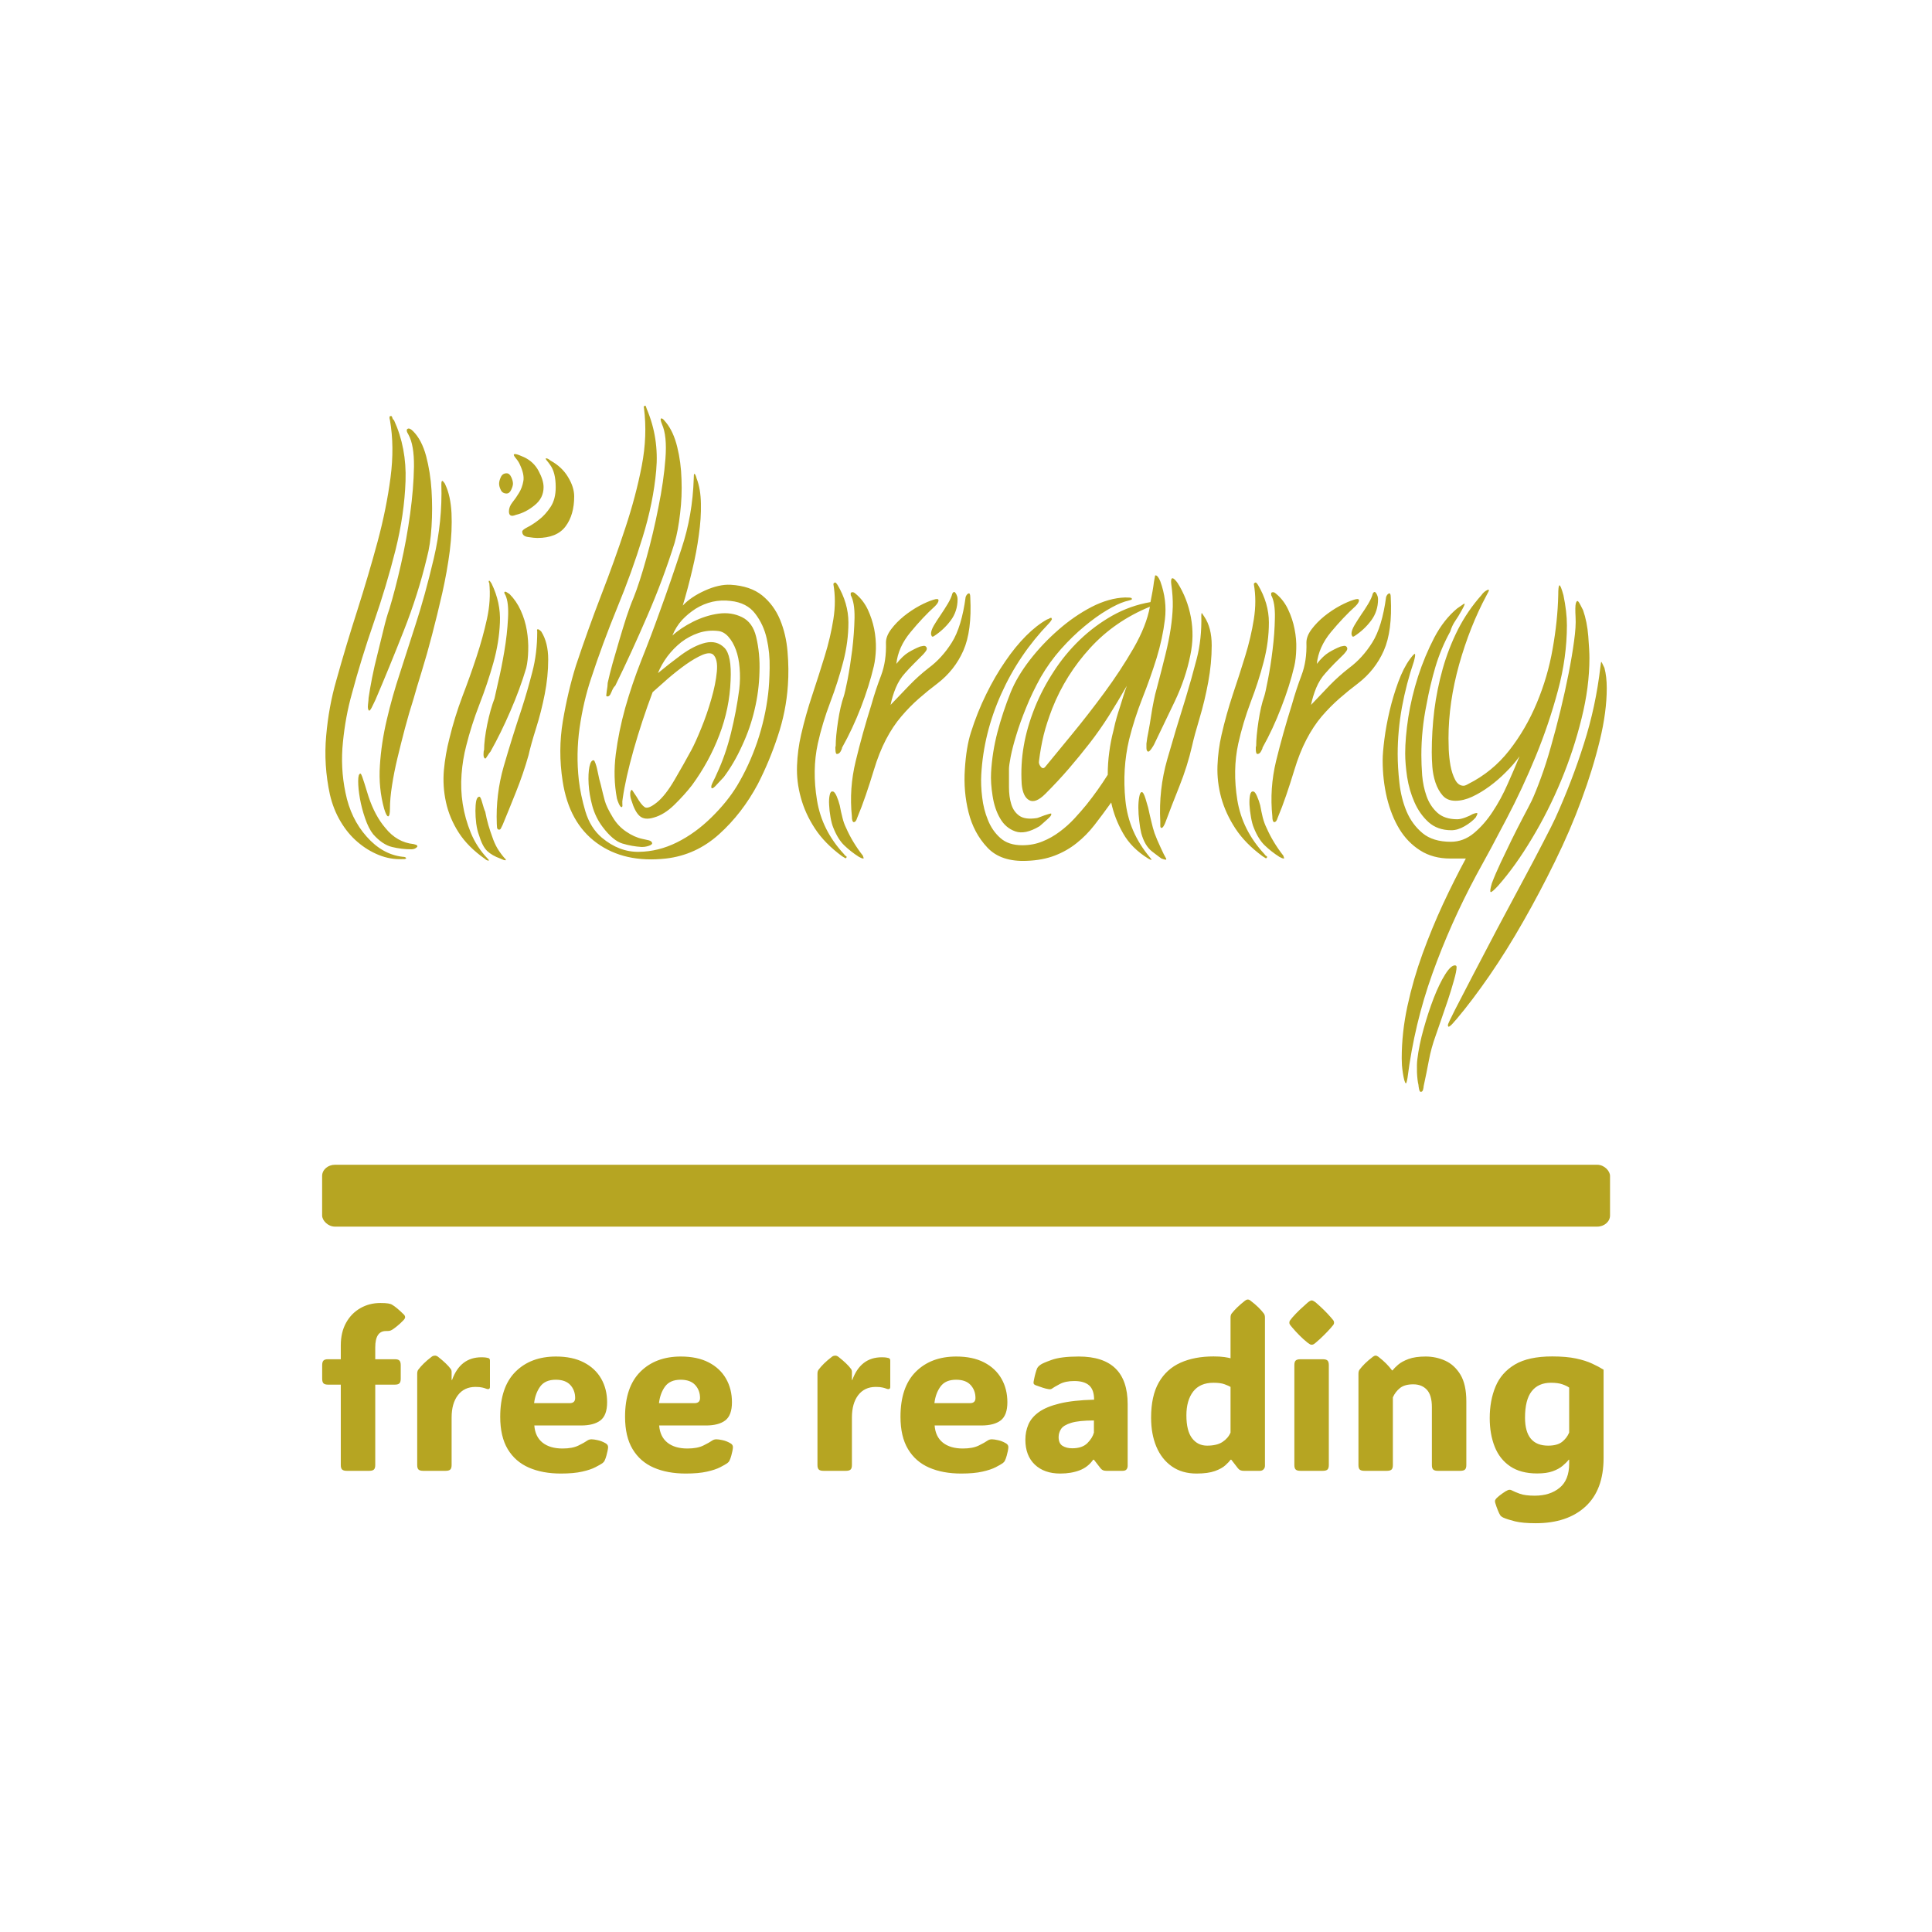 <svg xmlns="http://www.w3.org/2000/svg" version="1.1" xmlns:xlink="http://www.w3.org/1999/xlink" xmlns:svgjs="http://svgjs.dev/svgjs" width="1500" height="1500" viewBox="0 0 1500 1500"><rect width="1500" height="1500" fill="#ffffff"></rect><g transform="matrix(0.667,0,0,0.667,249.815,313.597)"><svg viewBox="0 0 285 248" data-background-color="#ffffff" preserveAspectRatio="xMidYMid meet" height="1305" width="1500" xmlns="http://www.w3.org/2000/svg" xmlns:xlink="http://www.w3.org/1999/xlink"><g id="tight-bounds" transform="matrix(1,0,0,1,0.053,0.4)"><svg viewBox="0 0 284.894 247.2" height="247.2" width="284.894"><g><svg viewBox="0 0 397.498 344.905" height="247.2" width="284.894"><g><svg viewBox="0 0 397.498 344.905" height="344.905" width="397.498"><g id="textblocktransform"><svg viewBox="0 0 397.498 344.905" height="344.905" width="397.498" id="textblock"><g><rect width="397.498" height="19.098" x="0" y="234.268" fill="#b6a522" opacity="1" stroke-width="0" stroke="transparent" fill-opacity="1" class="rect-yte-0" data-fill-palette-color="primary" rx="1%" id="yte-0" data-palette-color="#b6a522"></rect></g><g transform="matrix(1,0,0,1,0.989,0)"><svg viewBox="0 0 395.52 211.771" height="211.771" width="395.52"><g transform="matrix(1,0,0,1,0,0)"><svg width="395.52" viewBox="1.263 -39.2 110.927 59.4" height="211.771" data-palette-color="#b6a522"><path d="M10.05-26.05L10.05-26.05Q10.35-27.15 10.45-28.73 10.55-30.3 10.45-31.88 10.35-33.45 9.98-34.85 9.6-36.25 8.85-37L8.85-37Q8.55-37.3 8.38-37.2 8.2-37.1 8.45-36.7L8.45-36.7Q8.95-35.8 8.93-33.93 8.9-32.05 8.6-29.85 8.3-27.65 7.8-25.45 7.3-23.25 6.8-21.6L6.8-21.6Q6.55-20.9 6.3-19.85 6.05-18.8 5.78-17.73 5.5-16.65 5.3-15.63 5.1-14.6 5-13.9L5-13.9Q5-13.75 4.95-13.33 4.9-12.9 5.05-12.8L5.05-12.8Q5.15-12.8 5.35-13.23 5.55-13.65 5.6-13.75L5.6-13.75Q6.8-16.55 8.05-19.73 9.3-22.9 10.05-26.05ZM8.9-13.85L8.9-13.85Q9.15-14.75 9.6-16.2 10.05-17.65 10.5-19.38 10.95-21.1 11.38-22.98 11.8-24.85 12.03-26.63 12.25-28.4 12.18-29.9 12.1-31.4 11.65-32.35L11.65-32.35Q11.6-32.5 11.45-32.65 11.3-32.8 11.3-32.4L11.3-32.4Q11.4-29.2 10.65-26 9.9-22.8 9.05-20.2L9.05-20.2Q8.4-18.15 7.73-16.1 7.05-14.05 6.58-12.03 6.1-10 5.98-8.05 5.85-6.1 6.35-4.3L6.35-4.3Q6.55-3.65 6.7-3.65L6.7-3.65Q6.85-3.7 6.85-4.3L6.85-4.3Q6.85-5.2 7.03-6.33 7.2-7.45 7.5-8.7 7.8-9.95 8.15-11.28 8.5-12.6 8.9-13.85ZM7.95-0.15L7.95-0.15Q6.2-0.35 4.83-1.9 3.45-3.45 3-5.7L3-5.7Q2.55-7.85 2.78-10.08 3-12.3 3.55-14.25L3.55-14.25Q4.35-17.25 5.45-20.43 6.55-23.6 7.33-26.7 8.1-29.8 8.2-32.68 8.3-35.55 7.2-37.95L7.2-37.95Q7.1-38 7.05-38.18 7-38.35 6.9-38.3L6.9-38.3Q6.75-38.3 6.85-37.95L6.85-37.95Q7.25-35.65 6.9-32.98 6.55-30.3 5.78-27.43 5-24.55 4.03-21.5 3.05-18.45 2.2-15.4L2.2-15.4Q1.55-13.15 1.33-10.63 1.1-8.1 1.65-5.55L1.65-5.55Q1.95-4.25 2.58-3.2 3.2-2.15 4.05-1.43 4.9-0.7 5.9-0.3 6.9 0.1 7.95 0.05L7.95 0.05 8.1 0.05Q8.15 0.05 8.25 0L8.25 0Q8.25-0.15 7.95-0.15ZM6.45-2.65L6.45-2.65Q5.55-3.7 5-5.35L5-5.35Q4.95-5.5 4.85-5.83 4.75-6.15 4.65-6.48 4.55-6.8 4.45-7.08 4.35-7.35 4.3-7.35L4.3-7.35Q4.1-7.35 4.1-6.7 4.1-6.05 4.25-5.2 4.4-4.35 4.7-3.48 5-2.6 5.4-2.1L5.4-2.1Q6.2-1.2 7.03-1 7.85-0.8 8.7-0.8L8.7-0.8Q9-0.8 9.18-0.98 9.35-1.15 8.9-1.25L8.9-1.25Q7.45-1.4 6.45-2.65ZM18.65-16.5L18.65-16.5Q18.8-17.15 18.82-18 18.85-18.85 18.7-19.75 18.55-20.65 18.17-21.48 17.8-22.3 17.2-22.9L17.2-22.9Q16.9-23.1 16.85-23.1L16.85-23.1Q16.65-23.1 16.85-22.8L16.85-22.8Q17.15-22.15 17.07-20.78 17-19.4 16.75-17.93 16.5-16.45 16.22-15.28 15.95-14.1 15.9-13.85L15.9-13.85Q15.55-12.95 15.27-11.6 15-10.25 15-9.4L15-9.4Q14.95-9.3 14.95-9 14.95-8.7 15.1-8.65L15.1-8.65Q15.15-8.65 15.3-8.9 15.45-9.15 15.55-9.25L15.55-9.25Q16.45-10.85 17.27-12.75 18.1-14.65 18.65-16.5ZM18.85-8.95L18.85-8.95Q19.05-9.85 19.5-11.28 19.95-12.7 20.25-14.23 20.55-15.75 20.55-17.23 20.55-18.7 19.95-19.65L19.95-19.65Q19.75-19.85 19.65-19.85L19.65-19.85Q19.55-19.85 19.6-19.65L19.6-19.65Q19.6-17.75 19.17-16.13 18.75-14.5 18.25-12.95L18.25-12.95Q17.4-10.4 16.7-7.98 16-5.55 16.1-3L16.1-3Q16.1-2.85 16.12-2.68 16.15-2.5 16.3-2.5L16.3-2.5Q16.4-2.5 16.45-2.6 16.5-2.7 16.6-2.9L16.6-2.9Q17.1-4.1 17.75-5.73 18.4-7.35 18.85-8.95ZM15.3 0L15.3 0Q14.35-1 13.85-2.23 13.35-3.45 13.15-4.73 12.95-6 13.05-7.3 13.15-8.6 13.45-9.75L13.45-9.75Q13.9-11.55 14.6-13.35 15.3-15.15 15.8-16.93 16.3-18.7 16.37-20.43 16.45-22.15 15.65-23.8L15.65-23.8Q15.5-24.05 15.45-24.05L15.45-24.05Q15.4-24.05 15.4-23.98 15.4-23.9 15.45-23.85L15.45-23.85Q15.6-22.35 15.25-20.75 14.9-19.15 14.35-17.48 13.8-15.8 13.12-14.03 12.45-12.25 12-10.4L12-10.4Q11.65-9.05 11.52-7.65 11.4-6.25 11.7-4.88 12-3.5 12.8-2.25 13.6-1 15.1 0.05L15.1 0.05Q15.2 0.15 15.35 0.18 15.5 0.2 15.3 0ZM15.7-1.9L15.7-1.9Q15.55-2.3 15.37-2.9 15.2-3.5 15.1-4.05L15.1-4.05Q15-4.25 14.85-4.8 14.7-5.35 14.6-5.35L14.6-5.35Q14.4-5.35 14.32-5 14.25-4.65 14.25-4.13 14.25-3.6 14.32-3.03 14.4-2.45 14.55-2.05L14.55-2.05Q14.85-1.05 15.27-0.65 15.7-0.25 16.4 0L16.4 0Q16.7 0.15 16.85 0.15L16.85 0.15Q16.9 0.15 16.87 0.08 16.85 0 16.8 0L16.8 0Q16.45-0.4 16.17-0.85 15.9-1.3 15.7-1.9ZM19.6-27.75L19.6-27.75Q19.35-27.75 18.82-27.83 18.3-27.9 18.3-28.3L18.3-28.3Q18.3-28.45 18.75-28.68 19.2-28.9 19.75-29.33 20.3-29.75 20.75-30.43 21.2-31.1 21.2-32.15L21.2-32.15Q21.2-33.45 20.7-34.1L20.7-34.1Q20.6-34.25 20.45-34.43 20.3-34.6 20.35-34.65L20.35-34.65Q20.45-34.65 20.57-34.58 20.7-34.5 20.75-34.45L20.75-34.45Q21.75-33.9 22.27-33.02 22.8-32.15 22.8-31.35L22.8-31.35Q22.8-29.75 22.05-28.75 21.3-27.75 19.6-27.75ZM17.75-29.75L17.75-29.75Q17.15-29.5 17.15-30.05L17.15-30.05Q17.15-30.45 17.45-30.83 17.75-31.2 18.02-31.65 18.3-32.1 18.4-32.68 18.5-33.25 18.1-34.1L18.1-34.1Q18-34.35 17.75-34.65 17.5-34.95 17.6-35L17.6-35Q17.7-35.05 18.02-34.93 18.35-34.8 18.45-34.75L18.45-34.75Q19.3-34.35 19.72-33.55 20.15-32.75 20.15-32.15L20.15-32.15Q20.15-31.2 19.37-30.58 18.6-29.95 17.75-29.75ZM16.3-32.45L16.3-32.45Q16.3-32.7 16.45-33.02 16.6-33.35 16.95-33.35L16.95-33.35Q17.2-33.35 17.35-33.02 17.5-32.7 17.5-32.45L17.5-32.45Q17.5-32.25 17.35-31.93 17.2-31.6 16.95-31.6L16.95-31.6Q16.6-31.6 16.45-31.9 16.3-32.2 16.3-32.45ZM32.95-9.4L32.95-9.4Q32.3-8.2 31.5-6.83 30.7-5.45 29.95-4.85L29.95-4.85Q29.2-4.25 28.9-4.45 28.6-4.65 28.2-5.35L28.2-5.35Q27.8-5.95 27.8-5.95L27.8-5.95Q27.65-5.9 27.65-5.6 27.65-5.3 27.75-5.05L27.75-5.05Q28.05-4.05 28.47-3.68 28.9-3.3 29.7-3.55L29.7-3.55Q30.6-3.8 31.47-4.65 32.34-5.5 33-6.35L33-6.35Q34.5-8.4 35.37-10.7 36.25-13 36.34-15.4L36.34-15.4Q36.45-17.6 35.8-18.25 35.15-18.9 34.17-18.68 33.2-18.45 32.07-17.63 30.95-16.8 30.05-16.05L30.05-16.05Q30.35-16.8 30.87-17.5 31.4-18.2 32.07-18.73 32.75-19.25 33.57-19.53 34.4-19.8 35.25-19.7L35.25-19.7Q35.75-19.65 36.15-19.2 36.55-18.75 36.8-18.07 37.05-17.4 37.12-16.5 37.2-15.6 37.09-14.65L37.09-14.65Q36.84-12.75 36.37-10.85 35.9-8.95 35.15-7.35L35.15-7.35Q35.05-7.1 34.82-6.65 34.59-6.2 34.7-6.1L34.7-6.1Q34.8-6 35.17-6.43 35.55-6.85 35.75-7.05L35.75-7.05Q36.65-8.25 37.34-9.78 38.05-11.3 38.42-12.9 38.8-14.5 38.84-16.13 38.9-17.75 38.55-19.2L38.55-19.2Q38.25-20.45 37.32-20.9 36.4-21.35 35.3-21.2 34.2-21.05 33.09-20.5 32-19.95 31.3-19.3L31.3-19.3Q31.6-20.05 32.12-20.63 32.65-21.2 33.32-21.63 34-22.05 34.77-22.23 35.55-22.4 36.34-22.3L36.34-22.3Q37.75-22.15 38.47-21.2 39.2-20.25 39.47-19.03 39.75-17.8 39.72-16.48 39.7-15.15 39.59-14.25L39.59-14.25Q39.34-12.15 38.65-10.1 37.95-8.05 36.9-6.3L36.9-6.3Q36.05-4.9 34.67-3.55 33.3-2.2 31.7-1.4 30.09-0.6 28.4-0.58 26.7-0.55 25.2-1.8L25.2-1.8Q24.2-2.65 23.77-4.08 23.35-5.5 23.2-6.8L23.2-6.8Q22.95-9.05 23.27-11.33 23.6-13.6 24.25-15.55L24.25-15.55Q25.25-18.6 26.52-21.7 27.8-24.8 28.72-27.8 29.65-30.8 29.9-33.6 30.15-36.4 29.09-38.9L29.09-38.9Q29.05-39 29.02-39.1 29-39.2 28.95-39.2L28.95-39.2Q28.8-39.15 28.82-39.1 28.84-39.05 28.84-39L28.84-39Q29.15-36.6 28.65-34 28.15-31.4 27.22-28.6 26.3-25.8 25.15-22.83 24-19.85 22.95-16.7L22.95-16.7Q22.25-14.45 21.82-11.9 21.39-9.35 21.8-6.7L21.8-6.7Q22.35-3.1 24.75-1.35 27.15 0.4 30.75 0L30.75 0Q33.34-0.3 35.34-2.1 37.34-3.9 38.7-6.45L38.7-6.45Q39.7-8.4 40.42-10.58 41.15-12.75 41.3-15L41.3-15Q41.4-16.4 41.27-17.9 41.15-19.4 40.62-20.68 40.09-21.95 39.07-22.78 38.05-23.6 36.34-23.7L36.34-23.7Q35.34-23.75 34.12-23.2 32.9-22.65 32.2-21.9L32.2-21.9Q32.65-23.4 33.02-24.98 33.4-26.55 33.59-28 33.8-29.45 33.77-30.73 33.75-32 33.4-32.9L33.4-32.9Q33.3-33.3 33.2-33.3L33.2-33.3Q33.15-33.3 33.15-32.9L33.15-32.9Q33.05-29.7 32.09-26.83 31.15-23.95 30.2-21.35L30.2-21.35Q29.45-19.25 28.62-17.18 27.8-15.1 27.22-13.05 26.65-11 26.4-9.03 26.15-7.05 26.5-5.2L26.5-5.2Q26.55-5 26.67-4.73 26.8-4.45 26.9-4.45L26.9-4.45Q27-4.45 26.97-4.7 26.95-4.95 27-5.2L27-5.2Q27.25-6.95 27.95-9.43 28.65-11.9 29.59-14.4L29.59-14.4Q30.15-14.9 30.92-15.58 31.7-16.25 32.47-16.8 33.25-17.35 33.9-17.63 34.55-17.9 34.84-17.65L34.84-17.65Q35.25-17.25 35.15-16.18 35.05-15.1 34.67-13.8 34.3-12.5 33.8-11.28 33.3-10.05 32.95-9.4ZM31.5-27.35L31.5-27.35Q31.8-28.4 31.97-29.88 32.15-31.35 32.09-32.83 32.05-34.3 31.72-35.63 31.4-36.95 30.75-37.75L30.75-37.75Q30.65-37.85 30.55-37.98 30.45-38.1 30.35-38.1L30.35-38.1Q30.2-38.1 30.4-37.6L30.4-37.6Q30.85-36.6 30.7-34.63 30.55-32.65 30.09-30.4 29.65-28.15 29.05-26 28.45-23.85 27.95-22.6L27.95-22.6Q27.65-21.9 27.32-20.9 27-19.9 26.7-18.88 26.4-17.85 26.12-16.88 25.85-15.9 25.7-15.2L25.7-15.2Q25.7-14.95 25.62-14.5 25.55-14.05 25.6-14.05L25.6-14.05Q25.85-13.95 26.02-14.4 26.2-14.85 26.35-14.95L26.35-14.95Q27.75-17.8 29.12-20.98 30.5-24.15 31.5-27.35ZM26.15-3.55L26.15-3.55Q26.6-2.8 27.3-2.33 28-1.85 28.7-1.7L28.7-1.7Q28.95-1.65 29.25-1.58 29.55-1.5 29.55-1.3L29.55-1.3Q29.5-1.15 29.09-1.05L29.09-1.05Q28.9-1 28.65-1L28.65-1Q27.8-1.05 26.97-1.3 26.15-1.55 25.25-2.75L25.25-2.75Q24.65-3.55 24.37-4.55 24.1-5.55 24.05-6.45 24-7.35 24.12-7.95 24.25-8.55 24.5-8.5L24.5-8.5Q24.55-8.5 24.65-8.22 24.75-7.95 24.82-7.58 24.9-7.2 24.97-6.88 25.05-6.55 25.1-6.4L25.1-6.4Q25.3-5.55 25.45-5 25.6-4.45 26.15-3.55ZM48.74-16.65L48.74-16.65Q48.34-14.95 47.62-13.08 46.89-11.2 45.99-9.6L45.99-9.6Q45.99-9.5 45.87-9.28 45.74-9.05 45.54-9.05L45.54-9.05Q45.44-9.05 45.42-9.35 45.39-9.65 45.44-9.75L45.44-9.75Q45.44-10.55 45.64-11.88 45.84-13.2 46.14-14.05L46.14-14.05Q46.24-14.35 46.47-15.5 46.69-16.65 46.87-18.07 47.04-19.5 47.07-20.83 47.09-22.15 46.74-22.8L46.74-22.8 46.74-23Q46.94-23.15 47.19-22.9L47.19-22.9Q47.84-22.35 48.22-21.55 48.59-20.75 48.77-19.88 48.94-19 48.92-18.15 48.89-17.3 48.74-16.65ZM50.69-16.85L50.69-16.85Q51.24-17.55 51.74-17.85 52.24-18.15 52.74-18.35L52.74-18.35Q52.79-18.35 52.99-18.4 53.19-18.45 53.29-18.3L53.29-18.3Q53.39-18.15 53.24-17.95 53.09-17.75 52.99-17.65L52.99-17.65Q52.64-17.3 52.22-16.88 51.79-16.45 51.44-16.05L51.44-16.05Q50.94-15.5 50.64-14.78 50.34-14.05 50.19-13.3L50.19-13.3Q51.04-14.2 51.82-15 52.59-15.8 53.49-16.5L53.49-16.5Q54.64-17.35 55.49-18.7 56.34-20.05 56.69-22.65L56.69-22.65Q56.79-22.9 56.94-22.95 57.09-23 57.09-22.6L57.09-22.6Q57.24-19.7 56.49-18 55.74-16.3 54.24-15.15L54.24-15.15Q53.44-14.55 52.64-13.85 51.84-13.15 51.12-12.3 50.39-11.45 49.79-10.3 49.19-9.15 48.74-7.65L48.74-7.65Q48.39-6.5 48.04-5.48 47.69-4.45 47.29-3.5L47.29-3.5Q47.19-3.15 46.99-3.15L46.99-3.15Q46.84-3.2 46.84-3.65L46.84-3.65Q46.59-6.05 47.17-8.43 47.74-10.8 48.54-13.35L48.54-13.35Q48.89-14.6 49.37-15.85 49.84-17.1 49.79-18.7L49.79-18.7Q49.79-19.25 50.24-19.85 50.69-20.45 51.34-20.98 51.99-21.5 52.69-21.88 53.39-22.25 53.89-22.4L53.89-22.4Q54.34-22.55 54.34-22.35 54.34-22.15 54.04-21.85L54.04-21.85Q52.99-20.9 51.92-19.6 50.84-18.3 50.69-16.85ZM46.34-0.05L46.34-0.05Q46.29 0 46.27-0.03 46.24-0.05 45.99-0.2L45.99-0.2Q44.49-1.3 43.64-2.6 42.79-3.9 42.42-5.28 42.04-6.65 42.09-8.03 42.14-9.4 42.44-10.7L42.44-10.7Q42.84-12.45 43.42-14.18 43.99-15.9 44.49-17.53 44.99-19.15 45.24-20.73 45.49-22.3 45.24-23.75L45.24-23.75Q45.24-23.85 45.39-23.9L45.39-23.9Q45.44-23.9 45.49-23.83 45.54-23.75 45.59-23.7L45.59-23.7Q46.54-22.1 46.54-20.43 46.54-18.75 46.09-17.03 45.64-15.3 44.97-13.53 44.29-11.75 43.89-9.95L43.89-9.95Q43.39-7.65 43.82-5.05 44.24-2.45 46.14-0.4L46.14-0.4Q46.24-0.25 46.34-0.2 46.44-0.15 46.34-0.05ZM47.84 0L47.84 0Q47.74 0 47.64-0.05L47.64-0.05 47.44-0.15Q46.74-0.6 46.19-1.13 45.64-1.65 45.24-2.65L45.24-2.65Q45.09-3 44.99-3.58 44.89-4.15 44.87-4.65 44.84-5.15 44.92-5.5 44.99-5.85 45.19-5.8L45.19-5.8Q45.34-5.8 45.52-5.4 45.69-5 45.79-4.6L45.79-4.6Q45.89-4.05 46.02-3.55 46.14-3.05 46.34-2.65L46.34-2.65Q46.89-1.4 47.79-0.25L47.79-0.25Q47.89 0 47.84 0ZM55.99-22.45L55.99-22.45Q55.99-21.4 55.39-20.6 54.79-19.8 53.94-19.25L53.94-19.25Q53.79-19.15 53.74-19.28 53.69-19.4 53.69-19.45L53.69-19.45Q53.69-19.75 53.94-20.18 54.19-20.6 54.52-21.08 54.84-21.55 55.14-22.05 55.44-22.55 55.54-22.95L55.54-22.95Q55.69-23.2 55.84-22.95 55.99-22.7 55.99-22.45ZM76.14-17.6L76.14-17.6Q75.74-15.6 74.79-13.6 73.84-11.6 72.99-9.85L72.99-9.85Q72.94-9.75 72.77-9.5 72.59-9.25 72.49-9.25L72.49-9.25Q72.34-9.3 72.34-9.58 72.34-9.85 72.34-9.95L72.34-9.95Q72.39-10.4 72.52-11.03 72.64-11.65 72.74-12.33 72.84-13 72.97-13.63 73.09-14.25 73.24-14.75L73.24-14.75Q73.69-16.45 73.99-17.68 74.29-18.9 74.44-19.9 74.59-20.9 74.62-21.8 74.64-22.7 74.49-23.75L74.49-23.75Q74.44-24.15 74.54-24.25L74.54-24.25Q74.64-24.3 74.79-24.15 74.94-24 75.04-23.85L75.04-23.85Q75.89-22.5 76.19-20.88 76.49-19.25 76.14-17.6ZM77.14-21.25L77.34-20.95Q77.99-20 77.99-18.45 77.99-16.9 77.69-15.28 77.39-13.65 76.94-12.15 76.49-10.65 76.29-9.75L76.29-9.75Q75.89-8 75.19-6.25 74.49-4.5 73.99-3.15L73.99-3.15Q73.94-3 73.84-2.83 73.74-2.65 73.64-2.65L73.64-2.65Q73.54-2.65 73.54-2.85 73.54-3.05 73.54-3.2L73.54-3.2Q73.39-5.95 74.14-8.58 74.89-11.2 75.74-13.9L75.74-13.9Q76.24-15.55 76.69-17.28 77.14-19 77.09-21.05L77.09-21.05Q77.09-21.25 77.14-21.25L77.14-21.25ZM72.64-21.8L72.64-21.8Q69.59-20.55 67.47-18.23 65.34-15.9 64.19-13L64.19-13Q63.69-11.7 63.44-10.68 63.19-9.65 63.04-8.45L63.04-8.45Q62.99-8.2 63.19-7.95 63.39-7.7 63.59-7.95L63.59-7.95Q64.49-9.05 65.89-10.75 67.29-12.45 68.69-14.35 70.09-16.25 71.22-18.2 72.34-20.15 72.64-21.8ZM69.29-4.85L69.29-4.85Q68.54-3.8 67.84-2.9 67.14-2 66.29-1.33 65.44-0.65 64.39-0.25 63.34 0.15 61.99 0.2L61.99 0.2Q59.74 0.3 58.57-0.95 57.39-2.2 56.94-4 56.49-5.8 56.62-7.73 56.74-9.65 57.14-10.9L57.14-10.9Q57.69-12.65 58.47-14.23 59.24-15.8 60.12-17.07 60.99-18.35 61.92-19.28 62.84-20.2 63.74-20.7L63.74-20.7Q63.79-20.7 63.97-20.8 64.14-20.9 64.14-20.75L64.14-20.75Q64.19-20.75 64.09-20.6 63.99-20.45 63.89-20.35L63.89-20.35Q61.29-17.65 59.77-14.25 58.24-10.85 58.04-7.25L58.04-7.25Q57.99-6.35 58.12-5.3 58.24-4.25 58.62-3.33 58.99-2.4 59.69-1.78 60.39-1.15 61.59-1.15L61.59-1.15Q62.54-1.15 63.34-1.48 64.14-1.8 64.84-2.33 65.54-2.85 66.12-3.48 66.69-4.1 67.14-4.65L67.14-4.65Q68.14-5.9 68.99-7.25L68.99-7.25Q68.99-8.25 69.12-9.2 69.24-10.15 69.49-11.1L69.49-11.1Q69.64-11.8 69.77-12.23 69.89-12.65 70.02-13.03 70.14-13.4 70.27-13.83 70.39-14.25 70.64-14.95L70.64-14.95Q69.84-13.55 69.07-12.33 68.29-11.1 67.42-9.98 66.54-8.85 65.62-7.78 64.69-6.7 63.59-5.6L63.59-5.6Q62.74-4.75 62.19-5.05 61.64-5.35 61.54-6.45L61.54-6.45Q61.44-8.15 61.72-9.75 61.99-11.35 62.69-13.1L62.69-13.1Q63.34-14.7 64.32-16.2 65.29-17.7 66.57-18.93 67.84-20.15 69.39-21.03 70.94-21.9 72.69-22.2L72.69-22.2Q72.79-22.75 72.87-23.15 72.94-23.55 72.99-23.95L72.99-23.95Q73.09-24.5 73.09-24.5L73.09-24.5Q73.19-24.55 73.32-24.4 73.44-24.25 73.54-24L73.54-24Q74.14-22.35 73.94-20.7 73.74-19.05 73.22-17.35 72.69-15.65 71.99-13.88 71.29-12.1 70.84-10.3L70.84-10.3Q70.24-7.75 70.52-5.03 70.79-2.3 72.64-0.1L72.64-0.1Q72.79 0.1 72.79 0.1L72.79 0.1Q72.74 0.15 72.49 0L72.49 0Q71.04-0.9 70.32-2.18 69.59-3.45 69.29-4.85ZM71.04-22.55L71.04-22.55Q71.14-22.45 71.02-22.4 70.89-22.35 70.49-22.25L70.49-22.25Q69.84-22.05 68.92-21.5 67.99-20.95 66.97-20.1 65.94-19.25 64.94-18.13 63.94-17 63.19-15.7L63.19-15.7Q62.44-14.35 61.92-13.05 61.39-11.75 61.07-10.68 60.74-9.6 60.59-8.83 60.44-8.05 60.44-7.75L60.44-7.75Q60.44-7 60.44-6.18 60.44-5.35 60.64-4.7 60.84-4.05 61.34-3.7 61.84-3.35 62.84-3.5L62.84-3.5Q62.89-3.5 63.09-3.58 63.29-3.65 63.49-3.73 63.69-3.8 63.87-3.85 64.04-3.9 64.09-3.9L64.09-3.9Q64.14-3.8 64.02-3.65 63.89-3.5 63.69-3.33 63.49-3.15 63.32-3 63.14-2.85 63.09-2.8L63.09-2.8Q61.84-2.05 60.99-2.35 60.14-2.65 59.67-3.48 59.19-4.3 59.02-5.43 58.84-6.55 58.89-7.45L58.89-7.45Q58.99-9.2 59.44-10.93 59.89-12.65 60.59-14.4L60.59-14.4Q61.14-15.75 62.24-17.18 63.34-18.6 64.72-19.8 66.09-21 67.59-21.78 69.09-22.55 70.49-22.6L70.49-22.6Q70.99-22.6 71.04-22.55ZM73.99-0.1L73.99-0.1Q74.09 0.05 74.04 0.1L74.04 0.1Q73.89 0.1 73.64 0L73.64 0Q73.49-0.1 72.84-0.6 72.19-1.1 71.89-2.2L71.89-2.2Q71.79-2.6 71.72-3.23 71.64-3.85 71.64-4.4 71.64-4.95 71.72-5.35 71.79-5.75 71.94-5.75L71.94-5.75Q72.09-5.75 72.27-5.15 72.44-4.55 72.49-4.4L72.49-4.4Q72.64-3.7 72.77-3.18 72.89-2.65 73.04-2.2L73.04-2.2Q73.24-1.65 73.57-0.95 73.89-0.25 73.99-0.1ZM85.14-16.65L85.14-16.65Q84.74-14.95 84.01-13.08 83.29-11.2 82.39-9.6L82.39-9.6Q82.39-9.5 82.26-9.28 82.14-9.05 81.94-9.05L81.94-9.05Q81.84-9.05 81.81-9.35 81.79-9.65 81.84-9.75L81.84-9.75Q81.84-10.55 82.04-11.88 82.24-13.2 82.54-14.05L82.54-14.05Q82.64-14.35 82.86-15.5 83.09-16.65 83.26-18.07 83.44-19.5 83.46-20.83 83.49-22.15 83.14-22.8L83.14-22.8 83.14-23Q83.34-23.15 83.59-22.9L83.59-22.9Q84.24-22.35 84.61-21.55 84.99-20.75 85.16-19.88 85.34-19 85.31-18.15 85.29-17.3 85.14-16.65ZM87.09-16.85L87.09-16.85Q87.64-17.55 88.14-17.85 88.64-18.15 89.14-18.35L89.14-18.35Q89.19-18.35 89.39-18.4 89.59-18.45 89.69-18.3L89.69-18.3Q89.79-18.15 89.64-17.95 89.49-17.75 89.39-17.65L89.39-17.65Q89.04-17.3 88.61-16.88 88.19-16.45 87.84-16.05L87.84-16.05Q87.34-15.5 87.04-14.78 86.74-14.05 86.59-13.3L86.59-13.3Q87.44-14.2 88.21-15 88.99-15.8 89.89-16.5L89.89-16.5Q91.04-17.35 91.89-18.7 92.74-20.05 93.09-22.65L93.09-22.65Q93.19-22.9 93.34-22.95 93.49-23 93.49-22.6L93.49-22.6Q93.64-19.7 92.89-18 92.14-16.3 90.64-15.15L90.64-15.15Q89.84-14.55 89.04-13.85 88.24-13.15 87.51-12.3 86.79-11.45 86.19-10.3 85.59-9.15 85.14-7.65L85.14-7.65Q84.79-6.5 84.44-5.48 84.09-4.45 83.69-3.5L83.69-3.5Q83.59-3.15 83.39-3.15L83.39-3.15Q83.24-3.2 83.24-3.65L83.24-3.65Q82.99-6.05 83.56-8.43 84.14-10.8 84.94-13.35L84.94-13.35Q85.29-14.6 85.76-15.85 86.24-17.1 86.19-18.7L86.19-18.7Q86.19-19.25 86.64-19.85 87.09-20.45 87.74-20.98 88.39-21.5 89.09-21.88 89.79-22.25 90.29-22.4L90.29-22.4Q90.74-22.55 90.74-22.35 90.74-22.15 90.44-21.85L90.44-21.85Q89.39-20.9 88.31-19.6 87.24-18.3 87.09-16.85ZM82.74-0.05L82.74-0.05Q82.69 0 82.66-0.03 82.64-0.05 82.39-0.2L82.39-0.2Q80.89-1.3 80.04-2.6 79.19-3.9 78.81-5.28 78.44-6.65 78.49-8.03 78.54-9.4 78.84-10.7L78.84-10.7Q79.24-12.45 79.81-14.18 80.39-15.9 80.89-17.53 81.39-19.15 81.64-20.73 81.89-22.3 81.64-23.75L81.64-23.75Q81.64-23.85 81.79-23.9L81.79-23.9Q81.84-23.9 81.89-23.83 81.94-23.75 81.99-23.7L81.99-23.7Q82.94-22.1 82.94-20.43 82.94-18.75 82.49-17.03 82.04-15.3 81.36-13.53 80.69-11.75 80.29-9.95L80.29-9.95Q79.79-7.65 80.21-5.05 80.64-2.45 82.54-0.4L82.54-0.4Q82.64-0.25 82.74-0.2 82.84-0.15 82.74-0.05ZM84.24 0L84.24 0Q84.14 0 84.04-0.05L84.04-0.05 83.84-0.15Q83.14-0.6 82.59-1.13 82.04-1.65 81.64-2.65L81.64-2.65Q81.49-3 81.39-3.58 81.29-4.15 81.26-4.65 81.24-5.15 81.31-5.5 81.39-5.85 81.59-5.8L81.59-5.8Q81.74-5.8 81.91-5.4 82.09-5 82.19-4.6L82.19-4.6Q82.29-4.05 82.41-3.55 82.54-3.05 82.74-2.65L82.74-2.65Q83.29-1.4 84.19-0.25L84.19-0.25Q84.29 0 84.24 0ZM92.39-22.45L92.39-22.45Q92.39-21.4 91.79-20.6 91.19-19.8 90.34-19.25L90.34-19.25Q90.19-19.15 90.14-19.28 90.09-19.4 90.09-19.45L90.09-19.45Q90.09-19.75 90.34-20.18 90.59-20.6 90.91-21.08 91.24-21.55 91.54-22.05 91.84-22.55 91.94-22.95L91.94-22.95Q92.09-23.2 92.24-22.95 92.39-22.7 92.39-22.45ZM110.69-17.35L110.69-17.35Q110.69-14.85 110.01-12.13 109.34-9.4 108.24-6.75 107.14-4.1 105.71-1.73 104.29 0.65 102.79 2.35L102.79 2.35Q102.24 2.95 102.14 2.9 102.04 2.85 102.24 2.15L102.24 2.15Q102.54 1.35 103.01 0.35 103.49-0.65 103.96-1.63 104.44-2.6 104.91-3.5 105.39-4.4 105.69-5L105.69-5Q106.04-5.75 106.49-6.98 106.94-8.2 107.36-9.7 107.79-11.2 108.19-12.85 108.59-14.5 108.89-16.03 109.19-17.55 109.36-18.82 109.54-20.1 109.49-20.9L109.49-20.9Q109.44-21.8 109.51-22.08 109.59-22.35 109.69-22.28 109.79-22.2 109.91-21.95 110.04-21.7 110.14-21.5L110.14-21.5Q110.49-20.5 110.59-19.25 110.69-18 110.69-17.35ZM100.84-3.55L100.84-3.55Q100.49-3.15 99.89-2.8 99.29-2.45 98.74-2.45L98.74-2.45Q97.54-2.45 96.76-3.15 95.99-3.85 95.54-4.88 95.09-5.9 94.91-7.05 94.74-8.2 94.74-9.1L94.74-9.1Q94.74-10.45 95.01-12.23 95.29-14 95.86-15.78 96.44-17.55 97.26-19.13 98.09-20.7 99.24-21.65L99.24-21.65Q99.54-21.85 99.79-22.03 100.04-22.2 99.64-21.5L99.64-21.5Q99.34-20.95 99.06-20.55 98.79-20.15 98.64-19.65L98.64-19.65Q97.84-18.2 97.36-16.6 96.89-15 96.59-13.35L96.59-13.35Q96.14-11.15 96.14-8.95L96.14-8.95Q96.14-8.15 96.21-7.2 96.29-6.25 96.59-5.4 96.89-4.55 97.51-3.98 98.14-3.4 99.24-3.4L99.24-3.4Q99.54-3.4 99.94-3.55 100.34-3.7 100.59-3.85L100.59-3.85Q100.99-4 100.99-3.9 100.99-3.8 100.84-3.55ZM111.99-16.5L111.99-16.5Q112.19-15.75 112.19-14.75L112.19-14.75Q112.19-12.7 111.59-10.23 110.99-7.75 110.01-5.1 109.04-2.45 107.71 0.25 106.39 2.95 104.96 5.45 103.54 7.95 102.04 10.13 100.54 12.3 99.19 13.9L99.19 13.9Q99.14 13.95 99.01 14.1 98.89 14.25 98.76 14.38 98.64 14.5 98.54 14.55 98.44 14.6 98.44 14.4L98.44 14.4Q98.44 14.3 99.06 13.08 99.69 11.85 100.64 10.03 101.59 8.2 102.71 6.08 103.84 3.95 104.89 2 105.94 0.05 106.71-1.45 107.49-2.95 107.74-3.5L107.74-3.5Q109.19-6.7 110.21-9.93 111.24-13.15 111.64-16.6L111.64-16.6Q111.69-17 111.71-17.03 111.74-17.05 111.99-16.5ZM108.74-20.2L108.74-20.2Q108.74-17.4 107.96-14.53 107.19-11.65 106.04-8.85 104.89-6.05 103.51-3.43 102.14-0.8 100.89 1.45L100.89 1.45Q98.64 5.65 97.09 9.98 95.54 14.3 94.94 19L94.94 19Q94.84 19.55 94.79 19.45L94.79 19.45Q94.74 19.45 94.66 19.18 94.59 18.9 94.54 18.57 94.49 18.25 94.46 17.9 94.44 17.55 94.44 17.3L94.44 17.3Q94.44 15.05 94.94 12.75 95.44 10.45 96.24 8.25 97.04 6.05 98.01 3.95 98.99 1.85 99.99 0L99.99 0 98.64 0Q97.14 0 96.04-0.7 94.94-1.4 94.24-2.55 93.54-3.7 93.16-5.25 92.79-6.8 92.79-8.5L92.79-8.5Q92.79-9.15 92.94-10.33 93.09-11.5 93.39-12.78 93.69-14.05 94.14-15.28 94.59-16.5 95.14-17.25L95.14-17.25Q95.54-17.8 95.59-17.7 95.64-17.6 95.49-17.05L95.49-17.05Q94.84-15.15 94.46-13.1 94.09-11.05 94.09-9.05L94.09-9.05Q94.09-7.9 94.24-6.55 94.39-5.2 94.86-4.08 95.34-2.95 96.24-2.2 97.14-1.45 98.69-1.45L98.69-1.45Q99.79-1.45 100.69-2.2 101.59-2.95 102.31-4.05 103.04-5.15 103.61-6.45 104.19-7.75 104.64-8.85L104.64-8.85Q104.14-8.15 103.46-7.48 102.79-6.8 102.04-6.25 101.29-5.7 100.54-5.35 99.79-5 99.09-5L99.09-5Q98.39-5 97.99-5.45 97.59-5.9 97.36-6.58 97.14-7.25 97.09-7.95 97.04-8.65 97.04-9.2L97.04-9.2Q97.04-11 97.26-12.83 97.49-14.65 97.99-16.43 98.49-18.2 99.31-19.83 100.14-21.45 101.34-22.8L101.34-22.8Q101.44-22.95 101.59-23.08 101.74-23.2 101.86-23.25 101.99-23.3 101.99-23.23 101.99-23.15 101.79-22.8L101.79-22.8Q100.34-20.1 99.41-16.8 98.49-13.5 98.49-10.4L98.49-10.4Q98.49-10.1 98.51-9.43 98.54-8.75 98.66-8.05 98.79-7.35 99.06-6.83 99.34-6.3 99.79-6.3L99.79-6.3Q99.94-6.3 100.19-6.45L100.19-6.45Q102.29-7.5 103.74-9.35 105.19-11.2 106.14-13.48 107.09-15.75 107.51-18.18 107.94-20.6 107.99-22.8L107.99-22.8Q107.99-23.6 108.09-23.65 108.19-23.7 108.44-22.8L108.44-22.8Q108.74-21.35 108.74-20.2ZM99.19 9.4L99.19 9.4Q99.19 9.75 98.96 10.55 98.74 11.35 98.44 12.25 98.14 13.15 97.84 14 97.54 14.85 97.39 15.3L97.39 15.3Q96.99 16.4 96.79 17.48 96.59 18.55 96.34 19.7L96.34 19.7Q96.34 19.8 96.29 20 96.24 20.2 96.09 20.2L96.09 20.2Q95.99 20.2 95.94 19.95 95.89 19.7 95.89 19.6L95.89 19.6Q95.79 19.2 95.76 18.5 95.74 17.8 95.79 17.4L95.79 17.4Q95.94 16.15 96.34 14.73 96.74 13.3 97.21 12.08 97.69 10.85 98.19 10.05 98.69 9.25 99.04 9.25L99.04 9.25Q99.19 9.25 99.19 9.4Z" opacity="1" transform="matrix(1,0,0,1,0,0)" fill="#b6a522" class="wordmark-text-0" data-fill-palette-color="primary" id="text-0"></path></svg></g></svg></g><g transform="matrix(1,0,0,1,0,275.863)"><svg viewBox="0 0 395.52 69.042" height="69.042" width="395.52"><g transform="matrix(1,0,0,1,0,0)"><svg width="395.52" viewBox="1.1 -38.38 287.1 50.12" height="69.042" data-palette-color="#b6a522"><path d="M12.99-19.31L12.99-1.29Q12.99-0.56 12.68-0.28 12.38 0 11.65 0L11.65 0 6.62 0Q5.88 0 5.58-0.28 5.27-0.56 5.27-1.29L5.27-1.29 5.27-19.31 2.39-19.31Q1.66-19.31 1.38-19.62 1.1-19.92 1.1-20.65L1.1-20.65 1.1-23.66Q1.1-24.39 1.38-24.69 1.66-25 2.39-25L2.39-25 5.27-25 5.27-28.1Q5.27-31.05 6.46-33.18 7.64-35.3 9.66-36.45 11.67-37.6 14.14-37.6L14.14-37.6Q15.28-37.6 15.88-37.5 16.48-37.4 16.77-37.21L16.77-37.21Q17.72-36.67 19.41-35.01L19.41-35.01Q19.68-34.72 19.68-34.42L19.68-34.42Q19.68-34.11 19.26-33.69L19.26-33.69Q18.53-32.93 17.87-32.41 17.21-31.88 16.8-31.62L16.8-31.62Q16.43-31.4 16.15-31.36 15.87-31.32 15.38-31.32L15.38-31.32Q12.99-31.32 12.99-27.66L12.99-27.66 12.99-25 17.41-25Q18.14-25 18.42-24.69 18.7-24.39 18.7-23.66L18.7-23.66 18.7-20.65Q18.7-19.92 18.42-19.62 18.14-19.31 17.41-19.31L17.41-19.31 12.99-19.31ZM30.1-22.17L30.1-20.36 30.2-20.36Q32.03-25.44 36.79-25.44L36.79-25.44Q37.4-25.44 37.79-25.38 38.18-25.32 38.33-25.27L38.33-25.27Q38.69-25.15 38.69-24.71L38.69-24.71 38.69-18.82Q38.69-18.07 37.81-18.41L37.81-18.41Q37.52-18.53 36.97-18.66 36.42-18.8 35.45-18.8L35.45-18.8Q32.93-18.8 31.52-16.96 30.1-15.11 30.1-11.94L30.1-11.94 30.1-1.29Q30.1-0.56 29.79-0.28 29.49 0 28.76 0L28.76 0 23.73 0Q23 0 22.69-0.28 22.39-0.56 22.39-1.29L22.39-1.29 22.39-21.75Q22.39-22.34 22.63-22.66L22.63-22.66Q23.14-23.34 23.86-24.05 24.58-24.76 25.63-25.56L25.63-25.56Q25.83-25.71 26.02-25.76 26.22-25.81 26.36-25.81L26.36-25.81Q26.71-25.81 27.05-25.56L27.05-25.56Q29.07-23.97 29.88-22.85L29.88-22.85Q30.1-22.56 30.1-22.17L30.1-22.17ZM54.58 0.61L54.58 0.61Q50.46 0.61 47.41-0.72 44.36-2.05 42.67-4.86 40.99-7.67 40.99-12.11L40.99-12.11Q40.99-18.77 44.4-22.19 47.82-25.61 53.49-25.61L53.49-25.61Q57.17-25.61 59.72-24.29 62.28-22.97 63.61-20.65 64.94-18.33 64.94-15.36L64.94-15.36Q64.94-12.45 63.45-11.3 61.96-10.16 59.1-10.16L59.1-10.16 48.63-10.16Q48.82-7.64 50.47-6.32 52.12-5 54.95-5L54.95-5Q57.2-5 58.55-5.68 59.91-6.35 60.44-6.74L60.44-6.74Q60.91-7.08 61.49-7.06L61.49-7.06Q61.96-7.06 62.82-6.87 63.69-6.69 64.55-6.2L64.55-6.2Q65.16-5.88 65.16-5.32L65.16-5.32Q65.16-5 65.03-4.42L65.03-4.42Q64.96-4.08 64.79-3.43 64.62-2.78 64.35-2.22L64.35-2.22Q64.2-1.95 63.89-1.71L63.89-1.71Q63.4-1.37 62.31-0.81 61.23-0.24 59.35 0.18 57.47 0.61 54.58 0.61ZM48.58-15.16L48.58-15.16 56.54-15.16Q57.78-15.16 57.78-16.31L57.78-16.31Q57.78-18.04 56.7-19.23 55.61-20.41 53.44-20.41L53.44-20.41Q51.07-20.41 49.96-18.9 48.85-17.38 48.58-15.16ZM82.56 0.61L82.56 0.61Q78.43 0.61 75.38-0.72 72.33-2.05 70.65-4.86 68.96-7.67 68.96-12.11L68.96-12.11Q68.96-18.77 72.38-22.19 75.8-25.61 81.46-25.61L81.46-25.61Q85.15-25.61 87.7-24.29 90.25-22.97 91.58-20.65 92.91-18.33 92.91-15.36L92.91-15.36Q92.91-12.45 91.42-11.3 89.93-10.16 87.08-10.16L87.08-10.16 76.6-10.16Q76.8-7.64 78.45-6.32 80.1-5 82.93-5L82.93-5Q85.17-5 86.53-5.68 87.88-6.35 88.42-6.74L88.42-6.74Q88.88-7.08 89.47-7.06L89.47-7.06Q89.93-7.06 90.8-6.87 91.67-6.69 92.52-6.2L92.52-6.2Q93.13-5.88 93.13-5.32L93.13-5.32Q93.13-5 93.01-4.42L93.01-4.42Q92.94-4.08 92.77-3.43 92.6-2.78 92.33-2.22L92.33-2.22Q92.18-1.95 91.86-1.71L91.86-1.71Q91.37-1.37 90.29-0.81 89.2-0.24 87.32 0.18 85.44 0.61 82.56 0.61ZM76.56-15.16L76.56-15.16 84.51-15.16Q85.76-15.16 85.76-16.31L85.76-16.31Q85.76-18.04 84.67-19.23 83.59-20.41 81.41-20.41L81.41-20.41Q79.05-20.41 77.93-18.9 76.82-17.38 76.56-15.16ZM119.79-22.17L119.79-20.36 119.88-20.36Q121.72-25.44 126.48-25.44L126.48-25.44Q127.09-25.44 127.48-25.38 127.87-25.32 128.01-25.27L128.01-25.27Q128.38-25.15 128.38-24.71L128.38-24.71 128.38-18.82Q128.38-18.07 127.5-18.41L127.5-18.41Q127.21-18.53 126.66-18.66 126.11-18.8 125.13-18.8L125.13-18.8Q122.62-18.8 121.2-16.96 119.79-15.11 119.79-11.94L119.79-11.94 119.79-1.29Q119.79-0.56 119.48-0.28 119.18 0 118.44 0L118.44 0 113.42 0Q112.68 0 112.38-0.28 112.07-0.56 112.07-1.29L112.07-1.29 112.07-21.75Q112.07-22.34 112.32-22.66L112.32-22.66Q112.83-23.34 113.55-24.05 114.27-24.76 115.32-25.56L115.32-25.56Q115.51-25.71 115.71-25.76 115.91-25.81 116.05-25.81L116.05-25.81Q116.39-25.81 116.74-25.56L116.74-25.56Q118.76-23.97 119.57-22.85L119.57-22.85Q119.79-22.56 119.79-22.17L119.79-22.17ZM144.27 0.61L144.27 0.61Q140.15 0.61 137.09-0.72 134.04-2.05 132.36-4.86 130.67-7.67 130.67-12.11L130.67-12.11Q130.67-18.77 134.09-22.19 137.51-25.61 143.17-25.61L143.17-25.61Q146.86-25.61 149.41-24.29 151.96-22.97 153.29-20.65 154.62-18.33 154.62-15.36L154.62-15.36Q154.62-12.45 153.13-11.3 151.65-10.16 148.79-10.16L148.79-10.16 138.32-10.16Q138.51-7.64 140.16-6.32 141.81-5 144.64-5L144.64-5Q146.88-5 148.24-5.68 149.59-6.35 150.13-6.74L150.13-6.74Q150.6-7.08 151.18-7.06L151.18-7.06Q151.65-7.06 152.51-6.87 153.38-6.69 154.23-6.2L154.23-6.2Q154.84-5.88 154.84-5.32L154.84-5.32Q154.84-5 154.72-4.42L154.72-4.42Q154.65-4.08 154.48-3.43 154.31-2.78 154.04-2.22L154.04-2.22Q153.89-1.95 153.57-1.71L153.57-1.71Q153.09-1.37 152-0.81 150.91-0.24 149.03 0.18 147.15 0.61 144.27 0.61ZM138.27-15.16L138.27-15.16 146.23-15.16Q147.47-15.16 147.47-16.31L147.47-16.31Q147.47-18.04 146.38-19.23 145.3-20.41 143.12-20.41L143.12-20.41Q140.76-20.41 139.65-18.9 138.53-17.38 138.27-15.16ZM166.46 0.61L166.46 0.61Q162.87 0.61 160.76-1.4 158.65-3.42 158.65-6.96L158.65-6.96Q158.65-8.79 159.32-10.36 159.99-11.94 161.66-13.15 163.34-14.36 166.35-15.09 169.37-15.82 174.05-15.94L174.05-15.94Q174.05-18.16 172.94-19.14 171.83-20.12 169.61-20.12L169.61-20.12Q167.61-20.12 166.34-19.43 165.07-18.75 164.75-18.51L164.75-18.51Q164.41-18.21 163.92-18.29L163.92-18.29Q163.26-18.38 162.52-18.63 161.77-18.87 160.92-19.19L160.92-19.19Q160.8-19.24 160.65-19.35 160.5-19.46 160.48-19.68L160.48-19.68Q160.48-19.8 160.5-19.98 160.53-20.17 160.63-20.65L160.63-20.65Q160.72-21.14 160.92-21.86 161.12-22.58 161.29-22.97L161.29-22.97Q161.51-23.39 162.02-23.75L162.02-23.75Q162.43-24.1 164.53-24.85 166.63-25.61 170.61-25.61L170.61-25.61Q181.57-25.61 181.57-14.94L181.57-14.94 181.57-1.12Q181.57-0.66 181.32-0.33 181.06 0 180.45 0L180.45 0 176.79 0Q176.4 0 176.09-0.11 175.79-0.22 175.52-0.54L175.52-0.54 174.01-2.49 173.84-2.49Q172.71-0.85 170.82-0.12 168.93 0.61 166.46 0.61ZM169.15-5.05L169.15-5.05Q171.39-5.05 172.54-6.2 173.69-7.35 174.01-8.57L174.01-8.57 174.01-11.28Q170.61-11.28 168.92-10.75 167.22-10.23 166.66-9.39 166.1-8.54 166.1-7.57L166.1-7.57Q166.1-6.15 166.97-5.6 167.85-5.05 169.15-5.05ZM197 0.61L197 0.61Q193.75 0.61 191.47-0.99 189.19-2.59 188-5.41 186.82-8.23 186.82-11.91L186.82-11.91Q186.82-16.77 188.54-19.79 190.26-22.8 193.4-24.22 196.54-25.63 200.81-25.63L200.81-25.63Q202.27-25.63 203.24-25.49 204.2-25.34 204.62-25.22L204.62-25.22 204.62-34.33Q204.62-34.91 204.86-35.23L204.86-35.23Q205.89-36.57 207.87-38.13L207.87-38.13Q208.21-38.38 208.48-38.38L208.48-38.38Q208.79-38.38 209.09-38.13L209.09-38.13Q210.14-37.33 210.86-36.62 211.58-35.91 212.09-35.23L212.09-35.23Q212.33-34.91 212.33-34.33L212.33-34.33 212.33-1.12Q212.33-0.66 212.02-0.33 211.7 0 211.21 0L211.21 0 207.57 0Q207.18 0 206.88-0.11 206.57-0.22 206.3-0.54L206.3-0.54 204.79-2.49 204.62-2.49Q204.3-2 203.48-1.26 202.67-0.51 201.12 0.05 199.56 0.61 197 0.61ZM199.37-5.64L199.37-5.64Q201.57-5.64 202.82-6.47 204.08-7.3 204.62-8.57L204.62-8.57 204.62-18.8Q204.23-19.04 203.32-19.38 202.42-19.73 200.79-19.73L200.79-19.73Q197.76-19.73 196.24-17.75 194.73-15.77 194.73-12.43L194.73-12.43Q194.73-8.96 196-7.3 197.27-5.64 199.37-5.64ZM217.8-33.2L217.8-33.2Q217.8-33.52 218-33.76 218.19-34.01 218.51-34.4L218.51-34.4Q219.19-35.18 220.09-36.05 221-36.91 221.93-37.72L221.93-37.72Q222.51-38.18 222.8-38.18L222.8-38.18Q223.1-38.18 223.71-37.72L223.71-37.72Q225.69-36.01 227.08-34.4L227.08-34.4Q227.39-34.03 227.6-33.78 227.81-33.52 227.81-33.2L227.81-33.2Q227.81-32.89 227.6-32.64 227.39-32.4 227.05-31.98L227.05-31.98Q226.39-31.23 225.51-30.36 224.64-29.49 223.71-28.71L223.71-28.71Q223.37-28.42 223.17-28.33 222.98-28.25 222.8-28.25L222.8-28.25Q222.63-28.25 222.45-28.33 222.27-28.42 221.88-28.71L221.88-28.71Q220.9-29.49 220.05-30.36 219.19-31.23 218.51-32.03L218.51-32.03Q218.19-32.42 218-32.65 217.8-32.89 217.8-33.2ZM226.64-23.71L226.64-1.29Q226.64-0.56 226.33-0.28 226.03 0 225.29 0L225.29 0 220.27 0Q219.53 0 219.23-0.28 218.92-0.56 218.92-1.29L218.92-1.29 218.92-23.71Q218.92-24.44 219.23-24.72 219.53-25 220.27-25L220.27-25 225.29-25Q226.03-25 226.33-24.72 226.64-24.44 226.64-23.71L226.64-23.71ZM257.45-15.55L257.45-15.55 257.45-1.29Q257.45-0.56 257.14-0.28 256.84 0 256.1 0L256.1 0 251.07 0Q250.34 0 250.04-0.28 249.73-0.56 249.73-1.29L249.73-1.29 249.73-14.28Q249.73-16.94 248.61-18.16 247.48-19.38 245.56-19.38L245.56-19.38Q243.63-19.38 242.59-18.55 241.55-17.72 240.99-16.46L240.99-16.46 240.99-1.29Q240.99-0.56 240.69-0.28 240.38 0 239.65 0L239.65 0 234.62 0Q233.89 0 233.58-0.28 233.28-0.56 233.28-1.29L233.28-1.29 233.28-21.75Q233.28-22.34 233.52-22.66L233.52-22.66Q234.03-23.34 234.75-24.05 235.47-24.76 236.52-25.56L236.52-25.56Q236.84-25.81 237.13-25.81L237.13-25.81Q237.4-25.81 237.74-25.56L237.74-25.56Q238.77-24.76 239.5-24.02 240.23-23.29 240.8-22.51L240.8-22.51 240.92-22.51Q241.33-23.05 242.16-23.77 242.99-24.49 244.49-25.05 246-25.61 248.34-25.61L248.34-25.61Q250.63-25.61 252.71-24.68 254.78-23.75 256.12-21.56 257.45-19.36 257.45-15.55ZM288.2-22.66L288.2-22.66 288.2-2.86Q288.2 4.27 284.14 8.01 280.08 11.74 272.99 11.74L272.99 11.74Q270.07 11.74 268.36 11.32 266.65 10.89 265.77 10.5L265.77 10.5Q265.21 10.23 265.04 9.94L265.04 9.94Q264.79 9.55 264.49 8.79 264.18 8.03 263.91 7.13L263.91 7.13Q263.84 6.79 263.89 6.62L263.89 6.62Q263.99 6.37 264.25 6.1L264.25 6.1Q264.69 5.66 265.51 5.08 266.33 4.49 266.77 4.32L266.77 4.32Q267.23 4.15 267.62 4.37L267.62 4.37Q268.26 4.71 269.44 5.14 270.63 5.57 272.78 5.57L272.78 5.57Q276.19 5.57 278.34 3.81 280.49 2.05 280.49-1.61L280.49-1.61 280.49-2.49 280.39-2.49Q279.86-1.81 279-1.1 278.15-0.39 276.79 0.1 275.44 0.59 273.31 0.59L273.31 0.59Q269.63 0.59 267.27-1.01 264.91-2.61 263.8-5.42 262.69-8.23 262.69-11.82L262.69-11.82Q262.69-15.75 263.99-18.87 265.28-22 268.33-23.82 271.38-25.63 276.68-25.63L276.68-25.63Q279.86-25.63 282.02-25.17 284.18-24.71 285.64-24.02 287.11-23.34 288.2-22.66ZM276.41-19.73L276.41-19.73Q273.58-19.73 272.09-17.82 270.6-15.92 270.6-11.91L270.6-11.91Q270.6-5.64 275.78-5.64L275.78-5.64Q277.8-5.64 278.88-6.47 279.95-7.3 280.49-8.57L280.49-8.57 280.49-18.65Q279.95-19.04 278.98-19.38 278-19.73 276.41-19.73Z" opacity="1" transform="matrix(1,0,0,1,0,0)" fill="#b6a522" class="slogan-text-1" data-fill-palette-color="secondary" id="text-1"></path></svg></g></svg></g></svg></g></svg></g><g></g></svg></g><defs></defs></svg><rect width="284.894" height="247.2" fill="none" stroke="none" visibility="hidden"></rect></g></svg></g></svg>